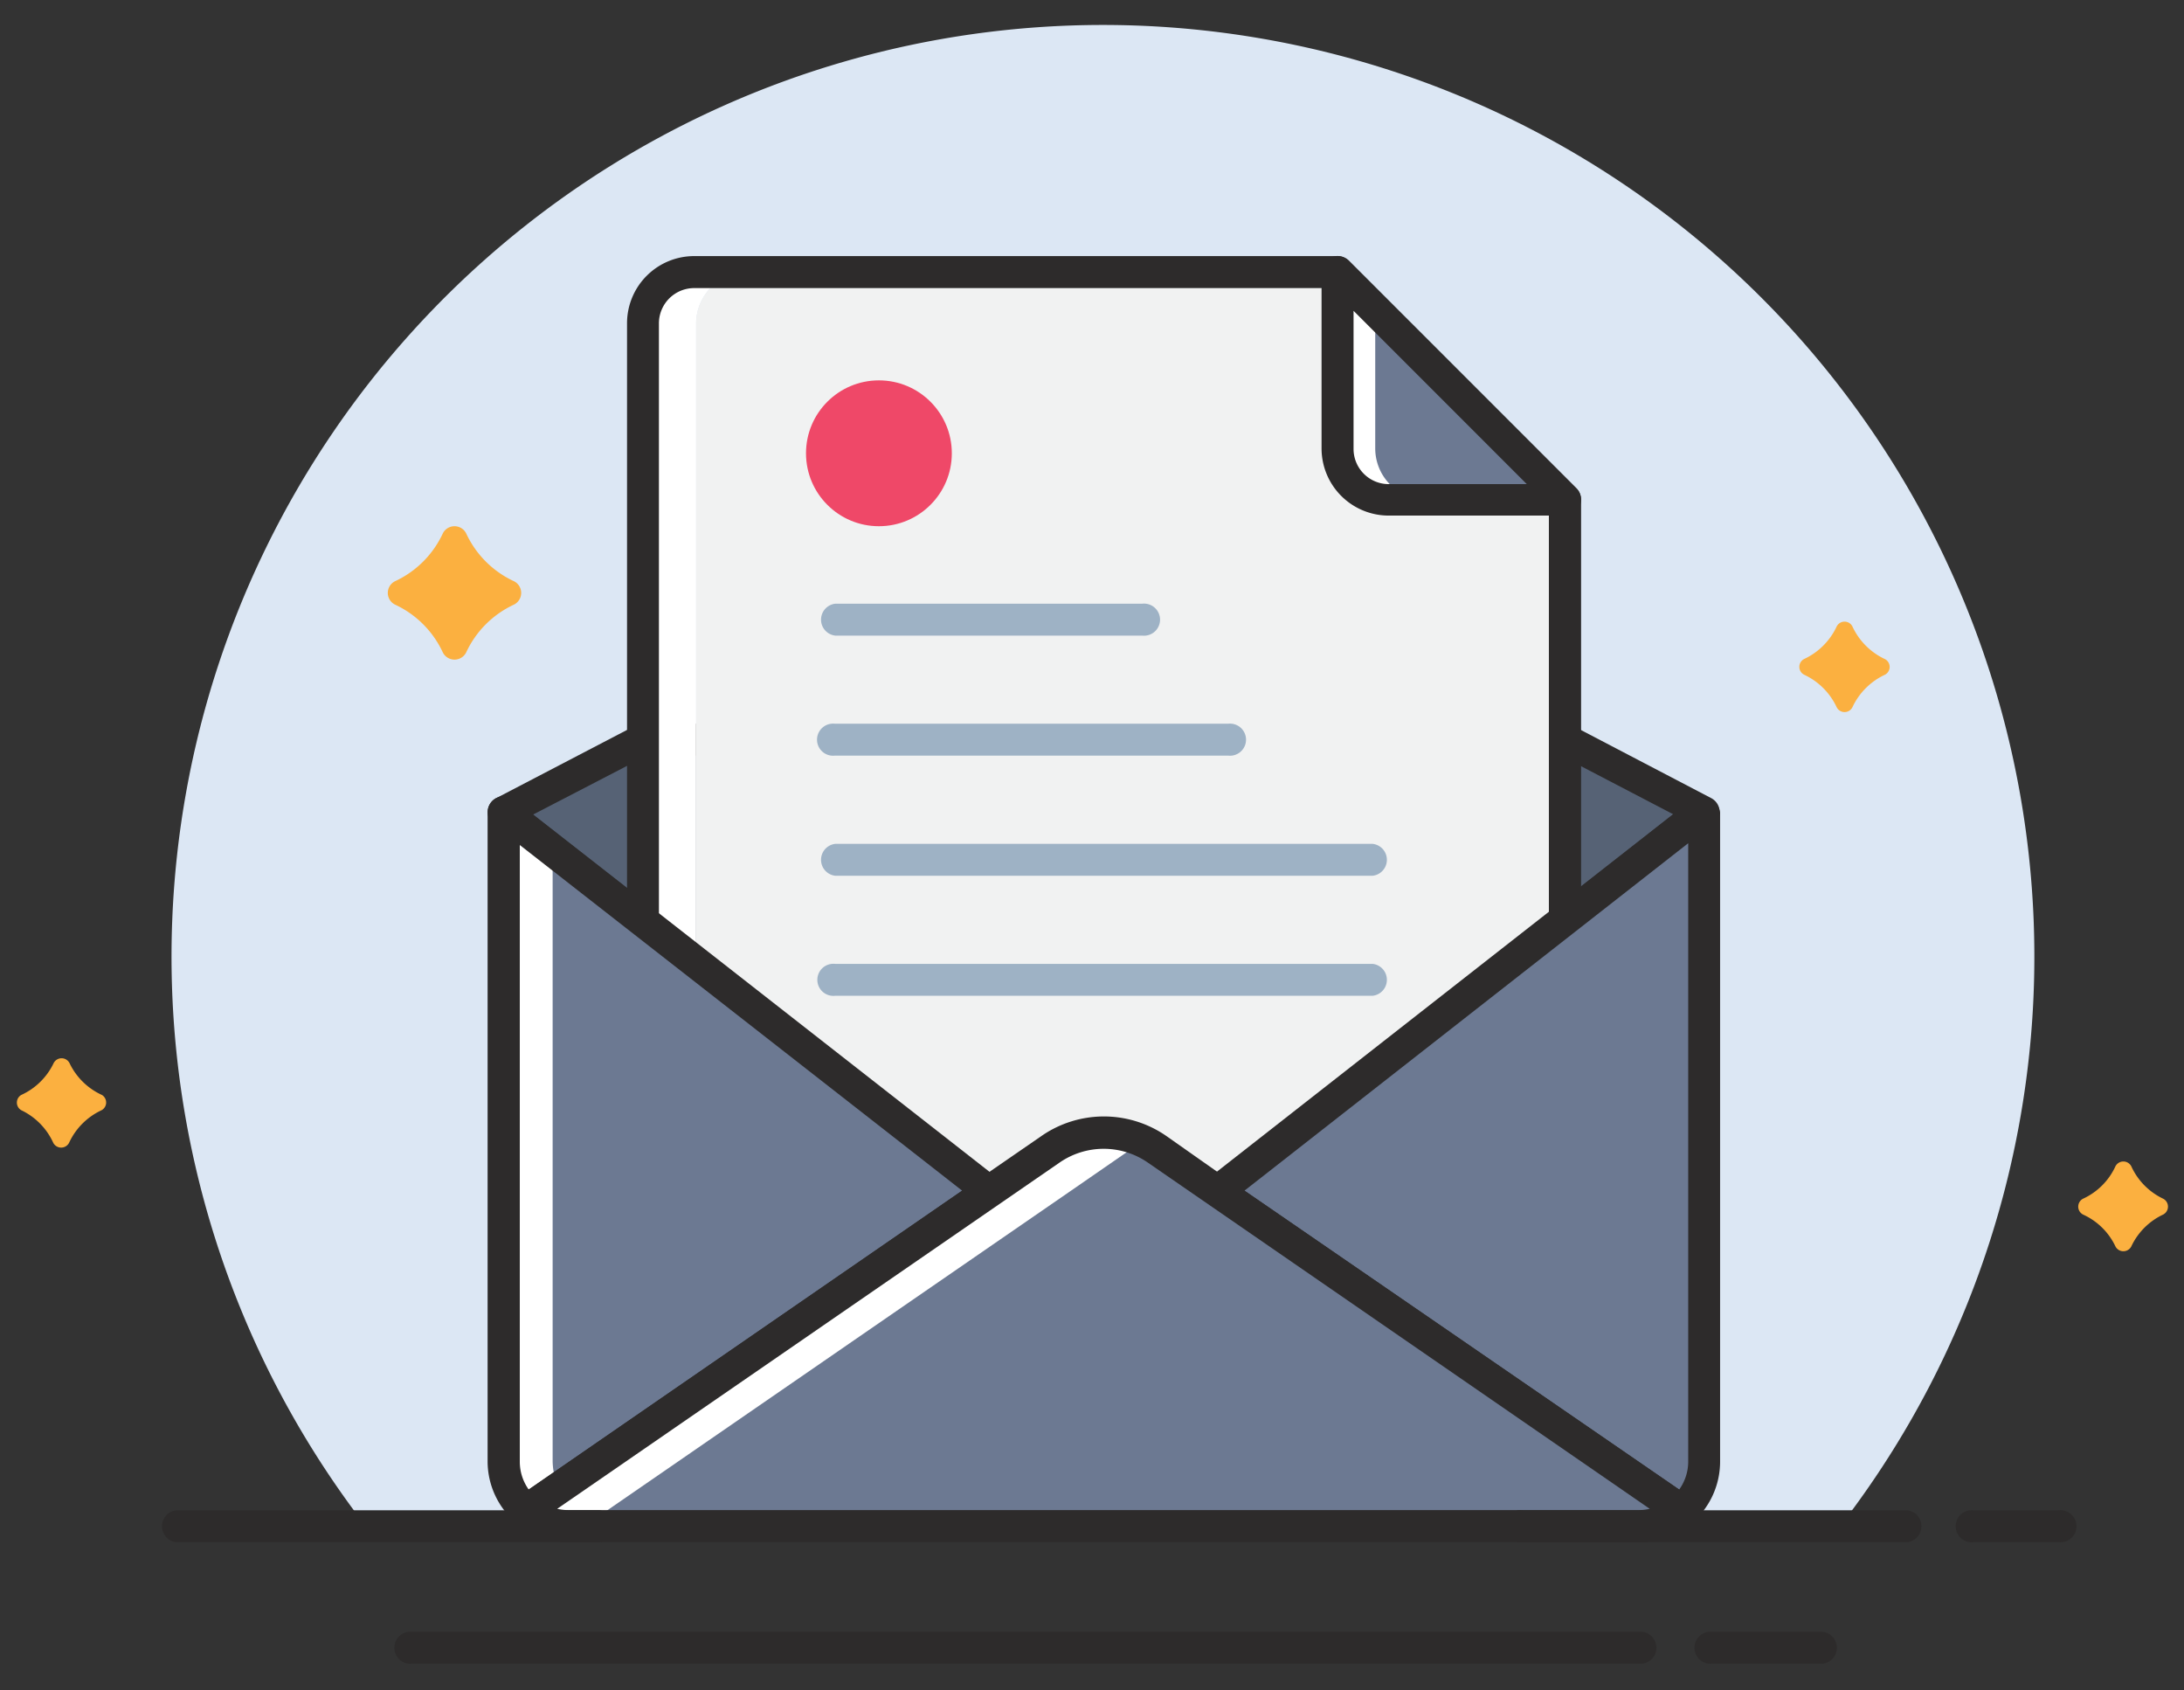 <svg xmlns="http://www.w3.org/2000/svg" viewBox="0 0 205.5 159">
  <rect x="0" y="0" width="205.5" height="159" fill="#333333" stroke="none"/>
  <defs>
    <style>
      .cls-1 {
        isolation: isolate;
      }

      .cls-2 {
        fill: #dce7f4;
      }

      .cls-3 {
        fill: #2d2b2b;
      }

      .cls-4 {
        fill: #566275;
      }

      .cls-5, .cls-8 {
        fill: #fff;
      }

      .cls-6 {
        fill: #f1f2f2;
      }

      .cls-7 {
        fill: #6c7992;
      }

      .cls-8 {
        mix-blend-mode: soft-light;
      }

      .cls-9 {
        fill: #9eb2c5;
      }

      .cls-10 {
        fill: #ef4868;
      }

      .cls-11 {
        fill: #fbb040;
      }
    </style>
  </defs>
  <g class="cls-1">
    <g id="Livello_1" data-name="Livello 1">
      <g>
        <path class="cls-2" d="M173.14,143.56a87.64,87.64,0,1,0-138.72,0Z"/>
        <g>
          <path class="cls-3" d="M114.45,113.62a1.48,1.48,0,0,1-1.36-.86,1.49,1.49,0,0,1,.71-2,1.56,1.56,0,0,1,2.07.69,1.46,1.46,0,0,1-.66,2l-.12.06A1.48,1.48,0,0,1,114.45,113.62Z"/>
          <g>
            <path class="cls-4" d="M160.34,76.4h-.22l-45.56,35.66-5.68-3.94a8.81,8.81,0,0,0-10,0l-5.8,4L47.4,76.4l13.1-6.83h86.74Z"/>
            <path class="cls-3" d="M93.07,113.62a1.53,1.53,0,0,1-.93-.31L46.47,77.59a1.5,1.5,0,0,1,.24-2.52l13.1-6.83a1.5,1.5,0,0,1,.69-.17h86.74a1.5,1.5,0,0,1,.69.17L161,75.07a1.5,1.5,0,0,1,.77,1.69,1.52,1.52,0,0,1-1.12,1.11l-45.2,35.38a1.5,1.5,0,0,1-1.79,0L108,109.36a7.3,7.3,0,0,0-8.3,0l-5.79,4A1.58,1.58,0,0,1,93.07,113.62Zm-42.9-37,43,33.59L98,106.88a10.31,10.31,0,0,1,11.72,0l4.78,3.31,42.93-33.6-10.57-5.51h-86Z"/>
          </g>
          <g>
            <path class="cls-5" d="M70.34,25.61a4.83,4.83,0,0,0-4.84,4.78V122h-5V30.39a4.79,4.79,0,0,1,4.84-4.78Z"/>
            <path class="cls-6" d="M147.23,47v75H65.5V30.39a4.83,4.83,0,0,1,4.84-4.78h55.51Z"/>
            <path class="cls-3" d="M147.25,123.48H60.5A1.52,1.52,0,0,1,59,122V30.41a6.32,6.32,0,0,1,6.32-6.32h60.54a1.52,1.52,0,0,1,1.07.44l21.4,21.4a1.5,1.5,0,0,1,.44,1.06v75A1.52,1.52,0,0,1,147.25,123.48Zm-85.25-3h83.74V47.62L125.23,27.1H65.31A3.32,3.32,0,0,0,62,30.41Z"/>
            <path class="cls-7" d="M129.4,29.15l-3.55-3.54V42.2A4.77,4.77,0,0,0,130.63,47h16.6Z"/>
            <path class="cls-8" d="M134.23,47h-3.6a4.77,4.77,0,0,1-4.78-4.78V25.61l3.55,3.54V42.2A4.82,4.82,0,0,0,134.23,47Z"/>
            <path class="cls-3" d="M147.25,48.5H130.66a6.32,6.32,0,0,1-6.31-6.31V25.6a1.5,1.5,0,0,1,2.57-1.07l21.4,21.4a1.5,1.5,0,0,1-1.07,2.57ZM127.36,29.24v13a3.31,3.31,0,0,0,3.3,3.3h13Z"/>
            <path class="cls-9" d="M107.47,59.79H78.59a1.51,1.51,0,0,1,0-3h28.88a1.51,1.51,0,1,1,0,3Z"/>
            <path class="cls-9" d="M115.56,71.08h-37a1.51,1.51,0,1,1,0-3h37a1.51,1.51,0,1,1,0,3Z"/>
            <path class="cls-9" d="M129.16,82.38H78.59a1.51,1.51,0,0,1,0-3h50.57a1.51,1.51,0,0,1,0,3Z"/>
            <path class="cls-9" d="M129.16,93.67H78.59a1.51,1.51,0,1,1,0-3h50.57a1.51,1.51,0,0,1,0,3Z"/>
            <circle class="cls-10" cx="82.7" cy="42.64" r="6.86"/>
          </g>
          <path class="cls-7" d="M93.07,112.12l-43.53,30a6.09,6.09,0,0,1-2.14-4.61V76.4Z"/>
          <path class="cls-8" d="M52.57,140l-3,2.08a6.09,6.09,0,0,1-2.14-4.61V76.4L52,80v57.49A6.53,6.53,0,0,0,52.57,140Z"/>
          <path class="cls-3" d="M49.54,143.6a1.47,1.47,0,0,1-1-.37,7.59,7.59,0,0,1-2.66-5.74V76.4a1.5,1.5,0,0,1,.85-1.35,1.52,1.52,0,0,1,1.59.16L94,110.93a1.52,1.52,0,0,1,.58,1.23,1.54,1.54,0,0,1-.65,1.2l-43.54,30A1.54,1.54,0,0,1,49.54,143.6Zm-.63-64.11v58a4.5,4.5,0,0,0,.84,2.63L90.53,112Z"/>
          <g>
            <path class="cls-7" d="M160.34,76.4v61.09a6.11,6.11,0,0,1-2.13,4.61l-43.65-30L160.12,76.4Z"/>
            <path class="cls-3" d="M158.21,143.6a1.58,1.58,0,0,1-.86-.26l-43.65-30a1.55,1.55,0,0,1-.65-1.2,1.53,1.53,0,0,1,.58-1.24l45.56-35.66a1.75,1.75,0,0,1,2.66,1.19v61.09a7.62,7.62,0,0,1-2.65,5.74A1.51,1.51,0,0,1,158.21,143.6ZM117.1,112,158,140.12a4.51,4.51,0,0,0,.85-2.63V79.32Z"/>
          </g>
          <path class="cls-7" d="M158.21,142.1a6.07,6.07,0,0,1-3.94,1.46H53.47a6.06,6.06,0,0,1-3.93-1.46l43.53-30,5.8-4a8.81,8.81,0,0,1,10,0l5.68,3.94Z"/>
          <path class="cls-8" d="M107.64,107.45a5.52,5.52,0,0,0-1.24.67l-5.79,4-43.54,30A6.07,6.07,0,0,0,61,143.56H53.47a6.06,6.06,0,0,1-3.93-1.46l43.53-30,5.8-4A8.77,8.77,0,0,1,107.64,107.45Z"/>
          <path class="cls-3" d="M154.27,145.07H53.47a7.53,7.53,0,0,1-4.9-1.82,1.51,1.51,0,0,1,.11-2.4l49.33-34a10.31,10.31,0,0,1,11.72,0l5.69,4,43.64,30a1.5,1.5,0,0,1,.65,1.18,1.48,1.48,0,0,1-.53,1.22A7.58,7.58,0,0,1,154.27,145.07ZM52.43,141.93a4.55,4.55,0,0,0,1,.12h100.8a4.55,4.55,0,0,0,1-.12L108,109.36a7.3,7.3,0,0,0-8.3,0Z"/>
          <path class="cls-3" d="M56.38,145.07H16.58a1.51,1.51,0,0,1,0-3h39.8a1.51,1.51,0,0,1,0,3Z"/>
          <path class="cls-3" d="M179.46,145.07H143.23a1.51,1.51,0,1,1,0-3h36.23a1.51,1.51,0,0,1,0,3Z"/>
          <path class="cls-3" d="M193.7,145.07h-8a1.51,1.51,0,1,1,0-3h8a1.51,1.51,0,1,1,0,3Z"/>
        </g>
        <g>
          <path class="cls-3" d="M154.52,156.5H38.79a1.51,1.51,0,1,1,0-3H154.52a1.51,1.51,0,0,1,0,3Z"/>
          <path class="cls-3" d="M171.5,156.5H161.12a1.51,1.51,0,1,1,0-3H171.5a1.51,1.51,0,0,1,0,3Z"/>
        </g>
        <path class="cls-11" d="M48.37,56.87a9.24,9.24,0,0,0-4.51,4.51,1.23,1.23,0,0,1-2.19,0,9.24,9.24,0,0,0-4.51-4.51,1.23,1.23,0,0,1,0-2.19,9.24,9.24,0,0,0,4.51-4.51,1.23,1.23,0,0,1,2.19,0,9.24,9.24,0,0,0,4.51,4.51A1.23,1.23,0,0,1,48.37,56.87Z"/>
        <path class="cls-11" d="M9.55,104.44A6.26,6.26,0,0,0,6.5,107.5a.84.84,0,0,1-1.49,0,6.26,6.26,0,0,0-3-3.06A.83.83,0,0,1,2,103a6.24,6.24,0,0,0,3.05-3,.84.84,0,0,1,1.49,0,6.24,6.24,0,0,0,3.05,3A.83.83,0,0,1,9.55,104.44Z"/>
        <path class="cls-11" d="M203.54,114.25a6.24,6.24,0,0,0-3,3,.84.84,0,0,1-1.49,0,6.2,6.2,0,0,0-3.05-3,.84.84,0,0,1,0-1.49,6.2,6.2,0,0,0,3.05-3.05.84.84,0,0,1,1.49,0,6.24,6.24,0,0,0,3,3.05A.84.84,0,0,1,203.54,114.25Z"/>
        <path class="cls-11" d="M177.36,63.47a6.32,6.32,0,0,0-3.06,3.06.83.83,0,0,1-1.48,0,6.32,6.32,0,0,0-3.06-3.06.83.83,0,0,1,0-1.48,6.32,6.32,0,0,0,3.06-3.06.83.83,0,0,1,1.48,0A6.32,6.32,0,0,0,177.36,62,.83.83,0,0,1,177.36,63.47Z"/>
      </g>
    </g>
  </g>
</svg>
